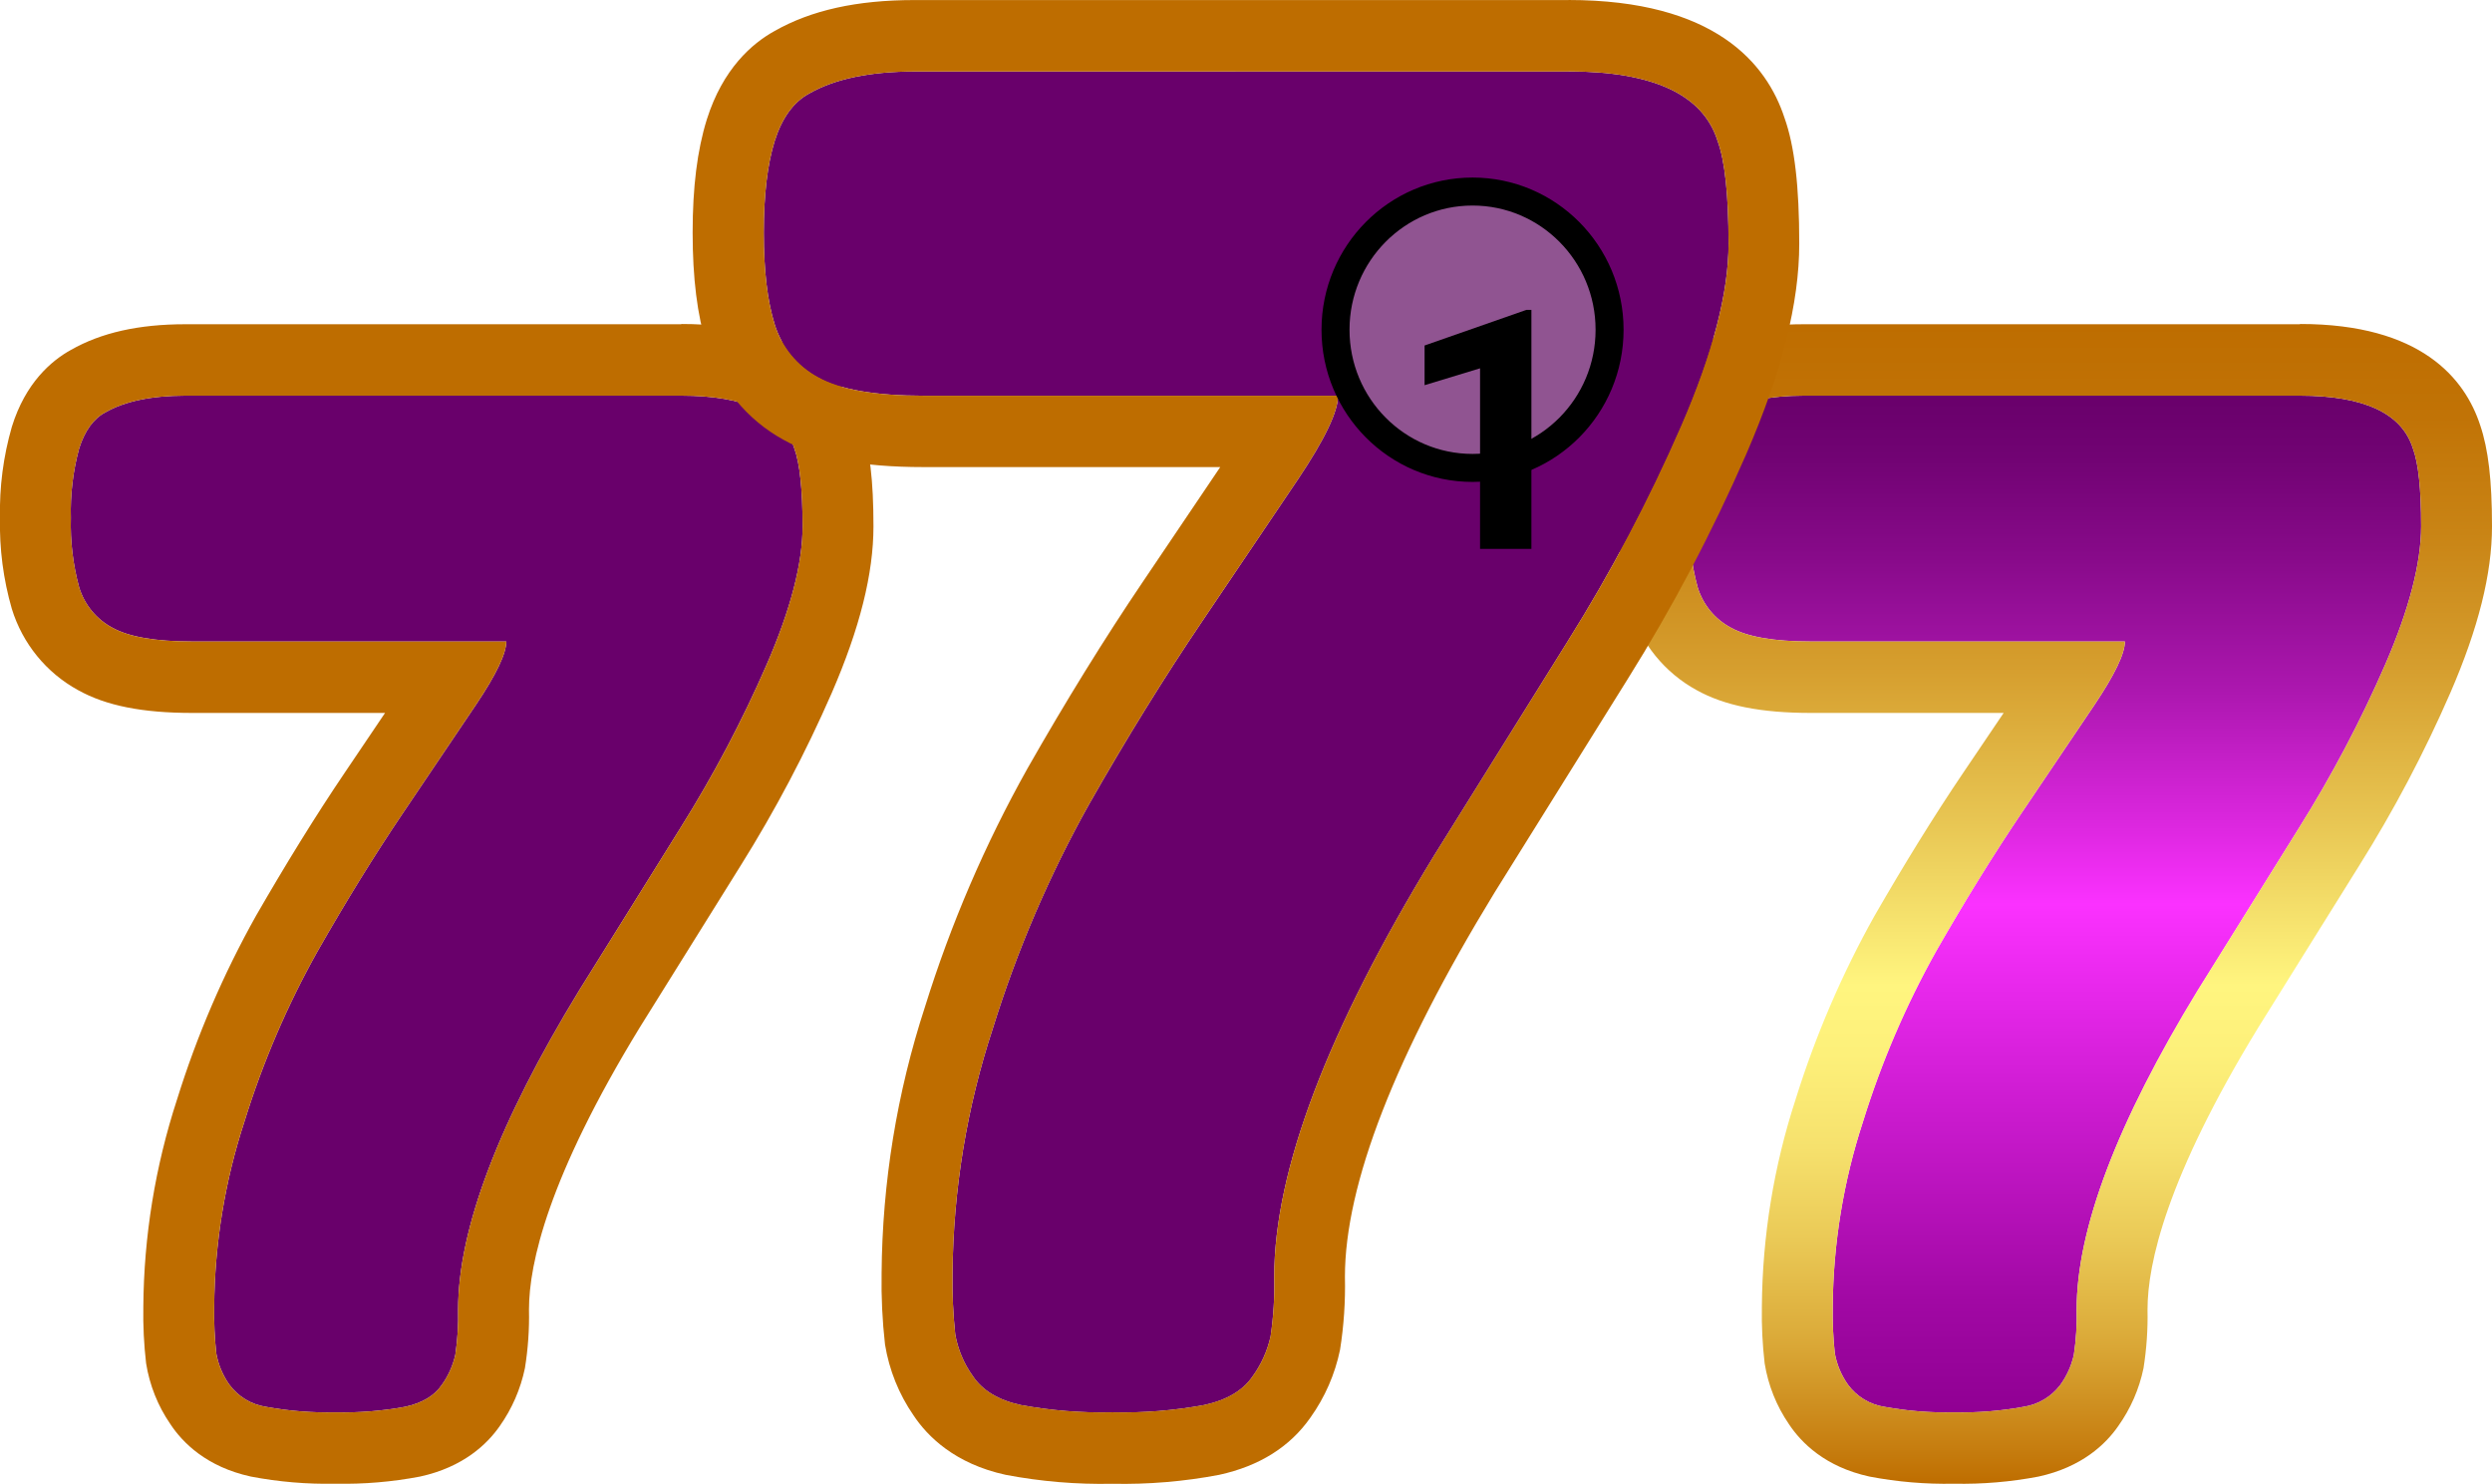 <svg width="89" height="53" viewBox="0 0 89 53" fill="none" xmlns="http://www.w3.org/2000/svg">
<g style="mix-blend-mode:luminosity" clip-path="url(#clip0_9_2319)">
<path d="M82.139 14.133C84.435 14.133 85.781 14.762 86.176 16.019C86.373 16.549 86.47 17.475 86.469 18.798C86.468 20.12 86.041 21.765 85.189 23.733C84.31 25.751 83.282 27.7 82.114 29.563C80.918 31.482 79.713 33.417 78.496 35.367C75.609 40.096 74.166 43.9 74.166 46.779C74.18 47.318 74.146 47.857 74.067 48.39C73.98 48.785 73.813 49.156 73.575 49.481C73.255 49.897 72.788 50.173 72.272 50.251C71.452 50.401 70.619 50.467 69.785 50.449C68.953 50.467 68.12 50.401 67.3 50.251C67.042 50.212 66.794 50.121 66.57 49.985C66.347 49.849 66.152 49.67 65.997 49.458C65.761 49.124 65.601 48.742 65.529 48.339C65.47 47.788 65.445 47.233 65.455 46.679C65.471 44.428 65.837 42.193 66.539 40.056C67.194 37.944 68.068 35.907 69.146 33.979C70.168 32.19 71.186 30.544 72.198 29.042C73.21 27.539 74.08 26.25 74.807 25.172C75.526 24.099 75.889 23.346 75.889 22.914H64.668C63.356 22.914 62.405 22.749 61.815 22.419C61.246 22.116 60.821 21.598 60.631 20.979C60.412 20.172 60.312 19.337 60.336 18.5C60.313 17.663 60.412 16.827 60.631 16.019C60.83 15.392 61.142 14.956 61.568 14.73C62.257 14.334 63.208 14.134 64.421 14.133H82.139Z" fill="url(#paint0_linear_9_2319)"/>
<path d="M24.332 14.133C26.628 14.133 27.974 14.762 28.369 16.019C28.564 16.549 28.663 17.475 28.664 18.798C28.666 20.12 28.239 21.765 27.384 23.733C26.505 25.751 25.477 27.7 24.309 29.563C23.111 31.482 21.905 33.417 20.691 35.367C17.805 40.096 16.361 43.9 16.361 46.779C16.374 47.318 16.34 47.857 16.262 48.39C16.174 48.784 16.007 49.156 15.771 49.481C15.508 49.862 15.072 50.119 14.465 50.251C13.645 50.401 12.813 50.467 11.98 50.449C11.148 50.467 10.315 50.401 9.496 50.251C8.973 50.171 8.504 49.886 8.19 49.458C7.954 49.124 7.795 48.742 7.724 48.339C7.665 47.788 7.64 47.233 7.65 46.679C7.666 44.428 8.032 42.193 8.732 40.056C9.387 37.943 10.261 35.906 11.341 33.979C12.358 32.193 13.374 30.547 14.391 29.042C15.408 27.537 16.277 26.247 17 25.172C17.721 24.098 18.082 23.345 18.082 22.914H6.863C5.549 22.914 4.597 22.749 4.008 22.419C3.726 22.269 3.477 22.064 3.275 21.817C3.072 21.571 2.92 21.286 2.826 20.979C2.607 20.172 2.507 19.337 2.531 18.5C2.508 17.663 2.607 16.827 2.826 16.019C3.025 15.392 3.335 14.956 3.761 14.73C4.45 14.334 5.402 14.134 6.617 14.133H24.332Z" fill="url(#paint1_linear_9_2319)"/>
<path d="M82.139 14.133C84.435 14.133 85.781 14.762 86.176 16.019C86.373 16.549 86.47 17.475 86.469 18.798C86.468 20.12 86.041 21.765 85.189 23.733C84.31 25.751 83.282 27.7 82.113 29.563C80.918 31.482 79.713 33.417 78.496 35.367C75.609 40.099 74.166 43.903 74.166 46.779C74.18 47.318 74.146 47.857 74.067 48.39C73.98 48.785 73.813 49.156 73.575 49.481C73.255 49.897 72.788 50.173 72.272 50.251C71.452 50.401 70.619 50.467 69.785 50.449C68.952 50.467 68.12 50.401 67.3 50.251C67.042 50.212 66.794 50.121 66.57 49.985C66.347 49.849 66.152 49.67 65.997 49.458C65.761 49.124 65.601 48.742 65.529 48.339C65.47 47.788 65.445 47.233 65.455 46.679C65.471 44.428 65.837 42.193 66.539 40.056C67.194 37.944 68.068 35.907 69.146 33.979C70.168 32.19 71.186 30.544 72.198 29.042C73.21 27.539 74.08 26.25 74.807 25.172C75.526 24.099 75.889 23.346 75.889 22.914H64.668C63.356 22.914 62.403 22.75 61.815 22.419C61.246 22.116 60.821 21.598 60.631 20.979C60.412 20.172 60.312 19.337 60.336 18.5C60.313 17.663 60.412 16.827 60.631 16.019C60.83 15.392 61.142 14.956 61.568 14.73C62.257 14.334 63.208 14.134 64.421 14.133H82.139ZM82.139 11.582H64.421C62.757 11.582 61.422 11.883 60.336 12.5C59.636 12.889 58.714 13.678 58.227 15.249C57.922 16.305 57.78 17.401 57.805 18.5C57.781 19.598 57.923 20.693 58.227 21.747C58.61 22.989 59.459 24.031 60.593 24.651C61.589 25.206 62.886 25.466 64.677 25.466H71.559L70.114 27.605C69.06 29.163 68.005 30.879 66.95 32.708C65.785 34.791 64.839 36.991 64.128 39.273C63.348 41.663 62.942 44.161 62.924 46.677C62.912 47.351 62.945 48.026 63.023 48.697C63.148 49.477 63.444 50.219 63.89 50.87C64.331 51.535 65.185 52.398 66.767 52.743C67.761 52.933 68.773 53.019 69.785 52.998C70.798 53.019 71.81 52.933 72.805 52.743C74.36 52.405 75.212 51.575 75.651 50.94C76.092 50.321 76.4 49.617 76.554 48.871C76.664 48.179 76.712 47.478 76.697 46.777C76.697 45.135 77.382 42.056 80.652 36.703C81.854 34.77 83.058 32.837 84.256 30.921C85.492 28.951 86.579 26.89 87.509 24.755C88.513 22.442 89 20.492 89 18.802C89 17.154 88.867 16.038 88.578 15.188C88.036 13.527 86.469 11.573 82.149 11.573L82.139 11.582Z" fill="url(#paint2_linear_9_2319)"/>
<path d="M24.332 14.133C26.628 14.133 27.974 14.762 28.369 16.019C28.564 16.549 28.663 17.475 28.664 18.798C28.665 20.12 28.239 21.765 27.384 23.733C26.505 25.751 25.477 27.7 24.308 29.563C23.11 31.482 21.905 33.417 20.691 35.367C17.804 40.099 16.361 43.903 16.361 46.779C16.373 47.318 16.34 47.857 16.262 48.39C16.174 48.784 16.007 49.156 15.77 49.481C15.508 49.862 15.072 50.119 14.465 50.251C13.645 50.401 12.813 50.467 11.98 50.449C11.148 50.467 10.315 50.401 9.496 50.251C8.973 50.171 8.504 49.886 8.19 49.458C7.954 49.124 7.795 48.742 7.724 48.339C7.665 47.788 7.64 47.233 7.65 46.679C7.666 44.428 8.031 42.193 8.732 40.056C9.387 37.943 10.261 35.906 11.341 33.979C12.358 32.193 13.374 30.547 14.391 29.042C15.408 27.537 16.277 26.247 17 25.172C17.721 24.098 18.082 23.345 18.082 22.914H6.863C5.549 22.914 4.597 22.749 4.007 22.419C3.726 22.269 3.477 22.064 3.275 21.817C3.072 21.57 2.92 21.286 2.826 20.979C2.607 20.172 2.507 19.337 2.531 18.5C2.508 17.663 2.607 16.827 2.826 16.019C3.025 15.392 3.335 14.956 3.761 14.73C4.45 14.334 5.402 14.134 6.616 14.133H24.334H24.332ZM24.334 11.582H6.616C4.952 11.582 3.615 11.883 2.531 12.5C1.831 12.887 0.907 13.678 0.422 15.249C0.118 16.305 -0.024 17.401 -9.68538e-05 18.5C-0.024 19.598 0.118 20.693 0.422 21.747C0.805 22.989 1.654 24.031 2.788 24.651C3.782 25.206 5.081 25.466 6.872 25.466H13.752L12.309 27.605C11.255 29.163 10.2 30.879 9.145 32.708C7.979 34.79 7.033 36.991 6.323 39.273C5.543 41.663 5.137 44.161 5.119 46.677C5.107 47.351 5.14 48.026 5.218 48.697C5.342 49.477 5.638 50.22 6.085 50.87C6.524 51.535 7.38 52.398 8.96 52.743C9.955 52.933 10.967 53.019 11.98 52.998C12.993 53.019 14.005 52.933 15.001 52.743C16.555 52.405 17.405 51.575 17.846 50.942C18.285 50.322 18.592 49.617 18.747 48.871C18.859 48.179 18.908 47.478 18.892 46.777C18.892 45.135 19.578 42.056 22.847 36.703C24.049 34.77 25.253 32.837 26.451 30.921C27.685 28.95 28.772 26.889 29.704 24.755C30.708 22.44 31.195 20.49 31.195 18.802C31.195 17.154 31.062 16.038 30.763 15.188C30.221 13.527 28.654 11.573 24.332 11.573L24.334 11.582Z" fill="url(#paint3_linear_9_2319)"/>
<path d="M56.02 2.551C59.052 2.551 60.827 3.381 61.344 5.039C61.603 5.737 61.733 6.958 61.734 8.705C61.736 10.451 61.173 12.62 60.047 15.213C58.888 17.875 57.532 20.446 55.991 22.904C54.412 25.434 52.822 27.985 51.22 30.558C47.412 36.795 45.508 41.811 45.508 45.607C45.525 46.318 45.482 47.03 45.38 47.733C45.264 48.253 45.043 48.743 44.73 49.173C44.382 49.677 43.81 50.013 43.011 50.187C41.929 50.386 40.83 50.473 39.731 50.449C38.633 50.473 37.534 50.386 36.453 50.187C35.652 50.013 35.079 49.664 34.734 49.141C34.422 48.703 34.211 48.199 34.116 47.667C34.039 46.94 34.006 46.207 34.019 45.475C34.044 42.506 34.529 39.559 35.456 36.741C36.32 33.955 37.473 31.268 38.896 28.725C40.237 26.369 41.579 24.199 42.92 22.215C44.262 20.23 45.409 18.529 46.362 17.112C47.312 15.694 47.787 14.702 47.788 14.135H32.99C31.259 14.135 30.004 13.917 29.225 13.482C28.477 13.082 27.916 12.399 27.666 11.584C27.408 10.756 27.278 9.666 27.278 8.313C27.278 6.961 27.408 5.87 27.666 5.041C27.928 4.214 28.337 3.644 28.9 3.34C29.81 2.817 31.065 2.555 32.665 2.554L56.02 2.551Z" fill="url(#paint4_linear_9_2319)"/>
<path d="M56.02 2.551C59.052 2.551 60.827 3.381 61.344 5.039C61.603 5.738 61.733 6.96 61.734 8.705C61.736 10.45 61.173 12.619 60.047 15.213C58.888 17.875 57.532 20.445 55.991 22.901C54.412 25.434 52.822 27.986 51.22 30.556C47.412 36.793 45.508 41.809 45.508 45.605C45.526 46.316 45.482 47.028 45.377 47.731C45.264 48.251 45.043 48.742 44.73 49.171C44.383 49.672 43.81 50.011 43.011 50.185C41.929 50.385 40.83 50.472 39.731 50.446C38.633 50.472 37.534 50.385 36.453 50.185C35.652 50.011 35.079 49.662 34.734 49.139C34.422 48.7 34.211 48.197 34.116 47.665C34.039 46.937 34.006 46.205 34.019 45.473C34.044 42.505 34.529 39.559 35.456 36.741C36.32 33.955 37.474 31.268 38.896 28.725C40.237 26.369 41.579 24.199 42.92 22.215C44.262 20.23 45.409 18.529 46.362 17.112C47.312 15.694 47.787 14.702 47.788 14.135H32.99C31.259 14.135 30.004 13.917 29.225 13.482C28.477 13.082 27.916 12.399 27.666 11.584C27.408 10.756 27.278 9.666 27.278 8.313C27.278 6.961 27.408 5.87 27.666 5.041C27.928 4.214 28.337 3.644 28.9 3.34C29.81 2.817 31.065 2.555 32.665 2.554H56.02V2.551ZM56.02 0.002H32.655C30.6 0.002 28.966 0.366 27.66 1.11C26.867 1.548 25.817 2.449 25.243 4.269C24.901 5.367 24.737 6.687 24.737 8.309C24.737 9.932 24.901 11.258 25.243 12.349C25.688 13.787 26.672 14.993 27.985 15.711C29.174 16.376 30.761 16.684 32.98 16.684H43.58C42.776 17.879 41.856 19.244 40.819 20.777C39.442 22.814 38.054 25.062 36.692 27.456C35.181 30.154 33.956 33.004 33.036 35.961C32.033 39.032 31.51 42.242 31.486 45.475C31.471 46.328 31.512 47.18 31.608 48.027C31.756 48.936 32.103 49.8 32.625 50.555C33.123 51.307 34.102 52.286 35.918 52.681C37.174 52.92 38.451 53.027 39.729 53C41.008 53.027 42.286 52.92 43.542 52.681C44.983 52.366 46.074 51.678 46.803 50.633C47.318 49.911 47.678 49.087 47.858 48.216C47.995 47.354 48.053 46.48 48.033 45.607C48.033 42.307 49.828 37.696 53.369 31.895C54.96 29.344 56.546 26.799 58.128 24.262C59.734 21.695 61.149 19.012 62.361 16.234C63.639 13.287 64.259 10.822 64.259 8.705C64.259 6.649 64.092 5.218 63.732 4.21C63.099 2.275 61.249 0 56.014 0L56.02 0.002Z" fill="url(#paint5_linear_9_2319)"/>
<path d="M57.485 11.778C57.485 14.508 55.29 16.714 52.591 16.714C49.892 16.714 47.697 14.508 47.697 11.778C47.697 9.048 49.892 6.842 52.591 6.842C55.29 6.842 57.485 9.048 57.485 11.778Z" fill="#C4C4C4" fill-opacity="0.43" stroke="black"/>
<path d="M54.693 11.07V19.607H52.859V13.156L50.878 13.759V12.341L54.511 11.07H54.693Z" fill="black"/>
</g>
<defs>
<linearGradient id="paint0_linear_9_2319" x1="73.402" y1="50.449" x2="73.402" y2="14.133" gradientUnits="userSpaceOnUse">
<stop stop-color="#900093"/>
<stop offset="0.11" stop-color="#A108A4"/>
<stop offset="0.31" stop-color="#CE1CD2"/>
<stop offset="0.5" stop-color="#FB31FF"/>
<stop offset="0.57" stop-color="#DF28E2"/>
<stop offset="0.71" stop-color="#AC17AF"/>
<stop offset="0.84" stop-color="#880A8A"/>
<stop offset="0.94" stop-color="#710373"/>
<stop offset="1" stop-color="#69006B"/>
</linearGradient>
<linearGradient id="paint1_linear_9_2319" x1="-11187.8" y1="30415.8" x2="-11187.8" y2="24212.6" gradientUnits="userSpaceOnUse">
<stop stop-color="#900093"/>
<stop offset="0.11" stop-color="#A108A4"/>
<stop offset="0.31" stop-color="#CE1CD2"/>
<stop offset="0.5" stop-color="#FB31FF"/>
<stop offset="0.57" stop-color="#DF28E2"/>
<stop offset="0.71" stop-color="#AC17AF"/>
<stop offset="0.84" stop-color="#880A8A"/>
<stop offset="0.94" stop-color="#710373"/>
<stop offset="1" stop-color="#69006B"/>
</linearGradient>
<linearGradient id="paint2_linear_9_2319" x1="73.402" y1="53" x2="73.402" y2="11.582" gradientUnits="userSpaceOnUse">
<stop stop-color="#BE6D00"/>
<stop offset="0.03" stop-color="#C67D0F"/>
<stop offset="0.12" stop-color="#DAA837"/>
<stop offset="0.21" stop-color="#EAC956"/>
<stop offset="0.29" stop-color="#F6E16D"/>
<stop offset="0.37" stop-color="#FDF07A"/>
<stop offset="0.43" stop-color="#FFF57F"/>
<stop offset="0.57" stop-color="#E8C653"/>
<stop offset="0.7" stop-color="#D69F2F"/>
<stop offset="0.82" stop-color="#C98415"/>
<stop offset="0.92" stop-color="#C17306"/>
<stop offset="1" stop-color="#BE6D00"/>
</linearGradient>
<linearGradient id="paint3_linear_9_2319" x1="-13357.3" y1="35187.3" x2="-13357.3" y2="27117.1" gradientUnits="userSpaceOnUse">
<stop stop-color="#BE6D00"/>
<stop offset="0.03" stop-color="#C67D0F"/>
<stop offset="0.12" stop-color="#DAA837"/>
<stop offset="0.21" stop-color="#EAC956"/>
<stop offset="0.29" stop-color="#F6E16D"/>
<stop offset="0.37" stop-color="#FDF07A"/>
<stop offset="0.43" stop-color="#FFF57F"/>
<stop offset="0.57" stop-color="#E8C653"/>
<stop offset="0.7" stop-color="#D69F2F"/>
<stop offset="0.82" stop-color="#C98415"/>
<stop offset="0.92" stop-color="#C17306"/>
<stop offset="1" stop-color="#BE6D00"/>
</linearGradient>
<linearGradient id="paint4_linear_9_2319" x1="-10003.5" y1="40099.7" x2="-10003.5" y2="29309" gradientUnits="userSpaceOnUse">
<stop stop-color="#900093"/>
<stop offset="0.11" stop-color="#A108A4"/>
<stop offset="0.31" stop-color="#CE1CD2"/>
<stop offset="0.5" stop-color="#FB31FF"/>
<stop offset="0.57" stop-color="#DF28E2"/>
<stop offset="0.71" stop-color="#AC17AF"/>
<stop offset="0.84" stop-color="#880A8A"/>
<stop offset="0.94" stop-color="#710373"/>
<stop offset="1" stop-color="#69006B"/>
</linearGradient>
<linearGradient id="paint5_linear_9_2319" x1="-11481" y1="45004.8" x2="-11481" y2="31792.4" gradientUnits="userSpaceOnUse">
<stop stop-color="#BE6D00"/>
<stop offset="0.03" stop-color="#C67D0F"/>
<stop offset="0.12" stop-color="#DAA837"/>
<stop offset="0.21" stop-color="#EAC956"/>
<stop offset="0.29" stop-color="#F6E16D"/>
<stop offset="0.37" stop-color="#FDF07A"/>
<stop offset="0.43" stop-color="#FFF57F"/>
<stop offset="0.57" stop-color="#E8C653"/>
<stop offset="0.7" stop-color="#D69F2F"/>
<stop offset="0.82" stop-color="#C98415"/>
<stop offset="0.92" stop-color="#C17306"/>
<stop offset="1" stop-color="#BE6D00"/>
</linearGradient>
<clipPath id="clip0_9_2319">
<rect width="89" height="53" fill="white"/>
</clipPath>
</defs>
</svg>
